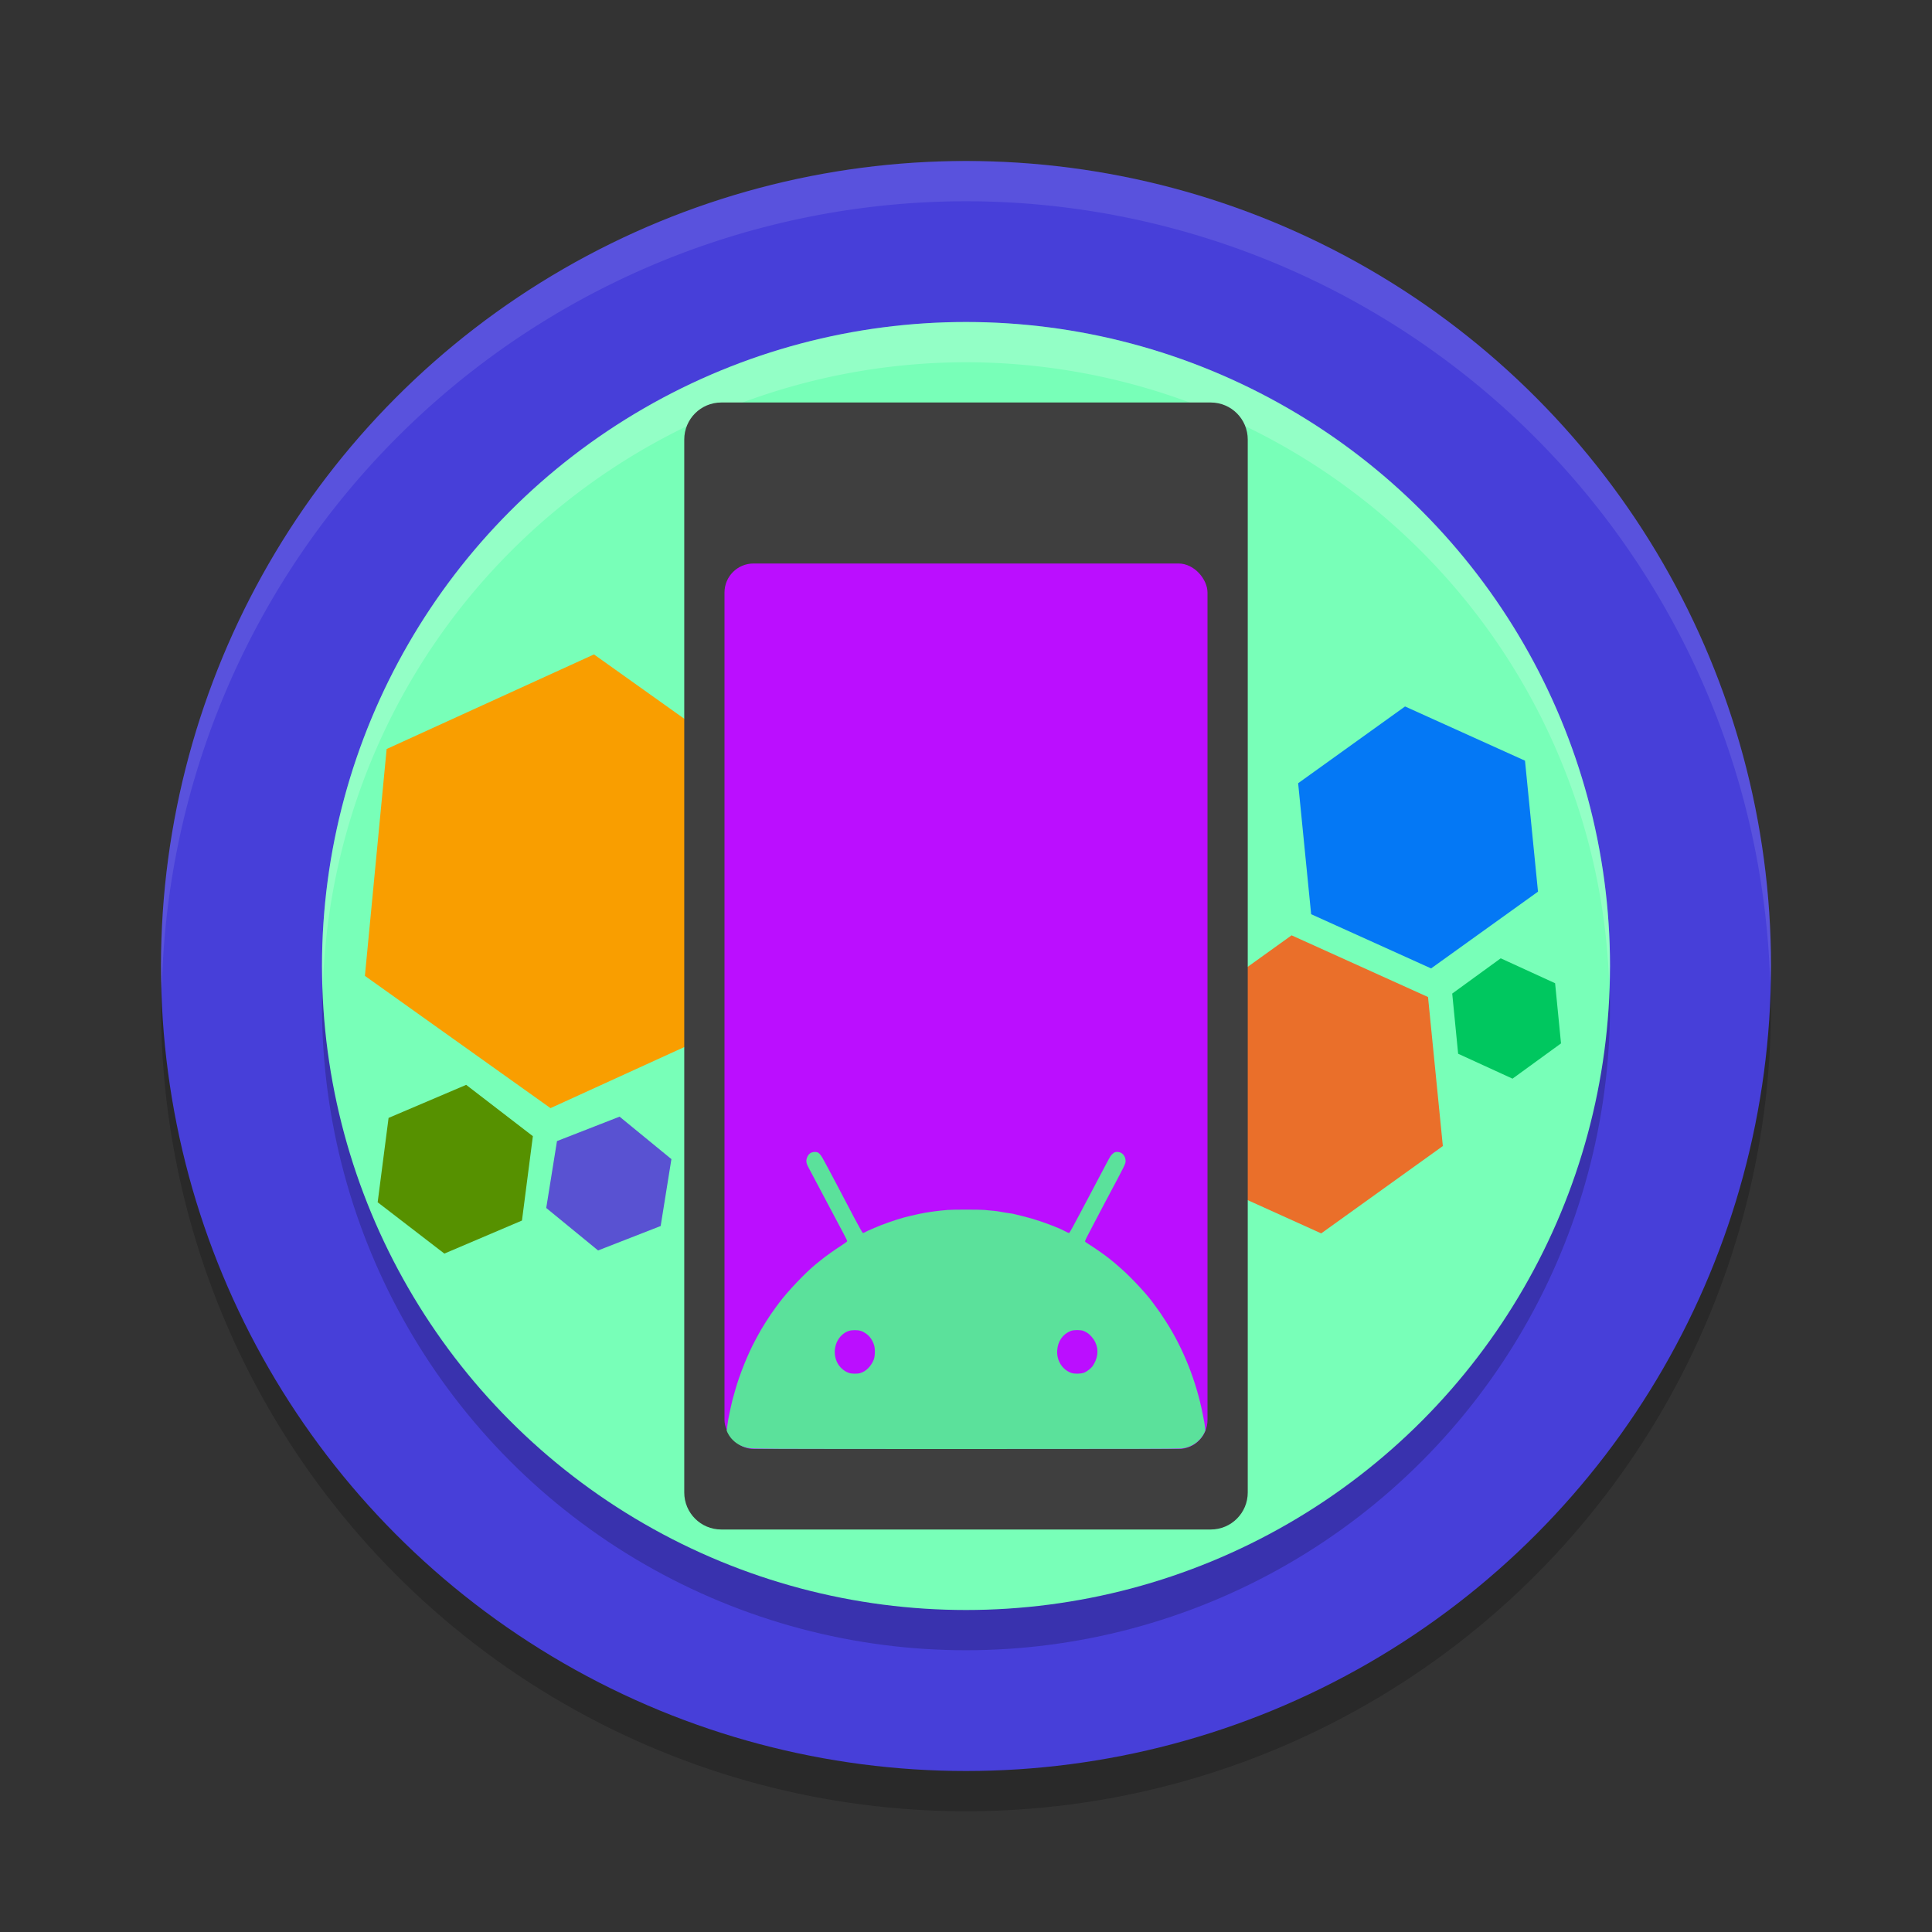 <svg xmlns="http://www.w3.org/2000/svg" width="48" height="48" version="1.1"><rect width="100%" height="100%" fill="#333333" stroke="none"/><defs>
<linearGradient id="ucPurpleBlue" x1="0%" y1="0%" x2="100%" y2="100%">
  <stop offset="0%" style="stop-color:#B794F4;stop-opacity:1"/>
  <stop offset="100%" style="stop-color:#4299E1;stop-opacity:1"/>
</linearGradient>
</defs>
 <circle style="opacity:0.2" cx="24" cy="25" r="20"/>
 <circle style="fill:#473fd9" cx="24" cy="24" r="20"/>
 <circle style="opacity:0.2" cx="24" cy="25" r="16"/>
 <circle style="fill:#78ffb8" cx="24" cy="24" r="16"/>
 <path style="fill:#ffffff;opacity:0.2" d="M 24 8 A 16 16 0 0 0 8 24 A 16 16 0 0 0 8.021 24.58 A 16 16 0 0 1 24 9 A 16 16 0 0 1 39.979 24.42 A 16 16 0 0 0 40 24 A 16 16 0 0 0 24 8 z"/>
 <path style="fill:#5952d2" d="m 16.414,30.46 -1.555,0.607 -1.288,-1.055 0.267,-1.662 1.555,-0.607 1.288,1.055 z"/>
 <path style="fill:#f99e00" d="M 19.368,19.544 18.828,25.18 13.677,27.531 9.066,24.245 9.606,18.609 14.757,16.259 Z"/>
 <path style="fill:#ea6f2a" d="m 35.847,28.473 -3.022,2.17 -3.39,-1.533 -0.368,-3.702 3.022,-2.17 3.39,1.533 z"/>
 <path style="fill:#3f3f3f" d="M 17.92 10 C 17.411 10 17 10.411 17 10.92 L 17 37.08 C 17 37.589 17.411 38 17.92 38 L 30.08 38 C 30.589 38 31 37.589 31 37.08 L 31 10.92 C 31 10.411 30.589 10 30.08 10 L 17.92 10 z"/>
 <rect style="fill:#bb0eff" width="12" height="22" x="18" y="14" ry=".721"/>
 <path style="fill:#0478f5" d="m 38.211,22.153 -2.656,1.907 -2.98,-1.347 -0.323,-3.254 2.656,-1.907 2.98,1.347 z"/>
 <path style="fill:#00c75f" d="m 38.783,25.923 -1.205,0.876 -1.351,-0.619 -0.147,-1.495 1.205,-0.876 1.351,0.619 z"/>
 <path style="fill:#569100" d="m 12.968,30.324 -1.928,0.821 -1.657,-1.275 0.271,-2.096 1.928,-0.821 1.657,1.275 z"/>
 <path style="opacity:0.1;fill:#ffffff" d="M 24,4 A 20,20 0 0 0 4,24 20,20 0 0 0 4.021,24.582 20,20 0 0 1 24,5 20,20 0 0 1 43.979,24.418 20,20 0 0 0 44,24 20,20 0 0 0 24,4 Z"/>
 <path style="fill:#5be19b" d="M 27.762 28.619 C 27.712 28.619 27.694 28.625 27.66 28.652 C 27.602 28.699 27.595 28.706 27.48 28.924 C 27.32 29.229 27.268 29.328 27.191 29.471 C 27.152 29.544 26.997 29.836 26.848 30.119 C 26.696 30.407 26.571 30.635 26.562 30.635 C 26.55 30.635 26.508 30.615 26.363 30.541 C 26.307 30.512 25.975 30.384 25.857 30.346 C 25.684 30.289 25.602 30.264 25.467 30.23 C 25.386 30.21 25.288 30.186 25.25 30.176 C 25.212 30.166 25.171 30.156 25.156 30.154 C 25.09 30.146 24.891 30.114 24.844 30.104 C 24.795 30.093 24.675 30.079 24.459 30.061 C 24.341 30.05 23.658 30.05 23.543 30.061 C 23.494 30.065 23.42 30.073 23.379 30.076 C 23.338 30.079 23.27 30.087 23.227 30.094 C 23.183 30.101 23.13 30.109 23.109 30.111 C 22.992 30.124 22.681 30.189 22.461 30.248 C 22.248 30.305 21.895 30.43 21.723 30.508 C 21.665 30.534 21.6 30.562 21.58 30.57 C 21.56 30.579 21.524 30.595 21.5 30.609 C 21.476 30.623 21.447 30.635 21.438 30.633 C 21.428 30.631 21.341 30.478 21.238 30.283 C 21.057 29.94 20.937 29.708 20.756 29.367 C 20.704 29.269 20.606 29.086 20.539 28.959 C 20.374 28.646 20.344 28.613 20.227 28.621 C 20.15 28.626 20.095 28.665 20.062 28.734 C 20.019 28.828 20.023 28.886 20.086 29.004 C 20.125 29.078 20.244 29.3 20.648 30.064 C 20.679 30.121 20.747 30.25 20.801 30.352 C 21.058 30.835 21.055 30.83 21.043 30.846 C 21.037 30.854 20.969 30.902 20.893 30.951 C 20.748 31.044 20.505 31.217 20.395 31.307 C 20.36 31.335 20.307 31.378 20.277 31.402 C 20.019 31.61 19.57 32.081 19.35 32.377 C 19.326 32.408 19.286 32.464 19.258 32.502 C 19.127 32.677 18.908 33.024 18.828 33.18 C 18.81 33.215 18.778 33.273 18.758 33.311 C 18.583 33.633 18.37 34.164 18.27 34.525 C 18.251 34.592 18.232 34.66 18.227 34.676 C 18.202 34.747 18.125 35.089 18.09 35.285 C 18.077 35.359 18.067 35.454 18.055 35.547 C 18.149 35.783 18.365 35.945 18.625 35.98 C 18.713 35.996 18.77 36 24 36 C 28.279 36 29.078 35.997 29.34 35.988 C 29.619 35.964 29.85 35.79 29.947 35.539 C 29.938 35.468 29.929 35.379 29.922 35.344 C 29.916 35.315 29.898 35.22 29.881 35.131 C 29.722 34.319 29.398 33.503 28.971 32.838 C 28.837 32.63 28.801 32.579 28.725 32.477 C 28.69 32.43 28.649 32.374 28.633 32.352 C 28.497 32.16 28.121 31.756 27.875 31.537 C 27.723 31.402 27.702 31.384 27.561 31.27 C 27.468 31.194 27.187 30.997 27.068 30.924 C 27.015 30.891 26.966 30.857 26.959 30.848 C 26.949 30.834 26.993 30.746 27.182 30.391 C 27.311 30.148 27.427 29.928 27.439 29.902 C 27.452 29.877 27.488 29.808 27.52 29.75 C 27.96 28.924 27.965 28.915 27.965 28.844 C 27.965 28.719 27.876 28.619 27.762 28.619 z M 21.238 33.047 C 21.351 33.047 21.426 33.069 21.514 33.131 C 21.608 33.197 21.673 33.288 21.715 33.414 C 21.745 33.504 21.742 33.694 21.709 33.777 C 21.644 33.943 21.514 34.073 21.379 34.111 L 21.379 34.113 C 21.301 34.135 21.162 34.134 21.094 34.111 C 20.979 34.073 20.865 33.976 20.807 33.865 C 20.674 33.616 20.742 33.294 20.961 33.133 C 21.045 33.071 21.124 33.047 21.238 33.047 z M 26.605 33.066 C 26.678 33.038 26.849 33.038 26.92 33.066 C 26.999 33.098 27.055 33.136 27.119 33.209 C 27.271 33.38 27.306 33.599 27.219 33.807 C 27.198 33.856 27.163 33.918 27.143 33.945 C 27.096 34.007 26.995 34.083 26.924 34.107 C 26.845 34.134 26.693 34.136 26.621 34.111 C 26.394 34.033 26.25 33.806 26.266 33.553 C 26.28 33.322 26.403 33.146 26.605 33.066 z"/>
</svg>
